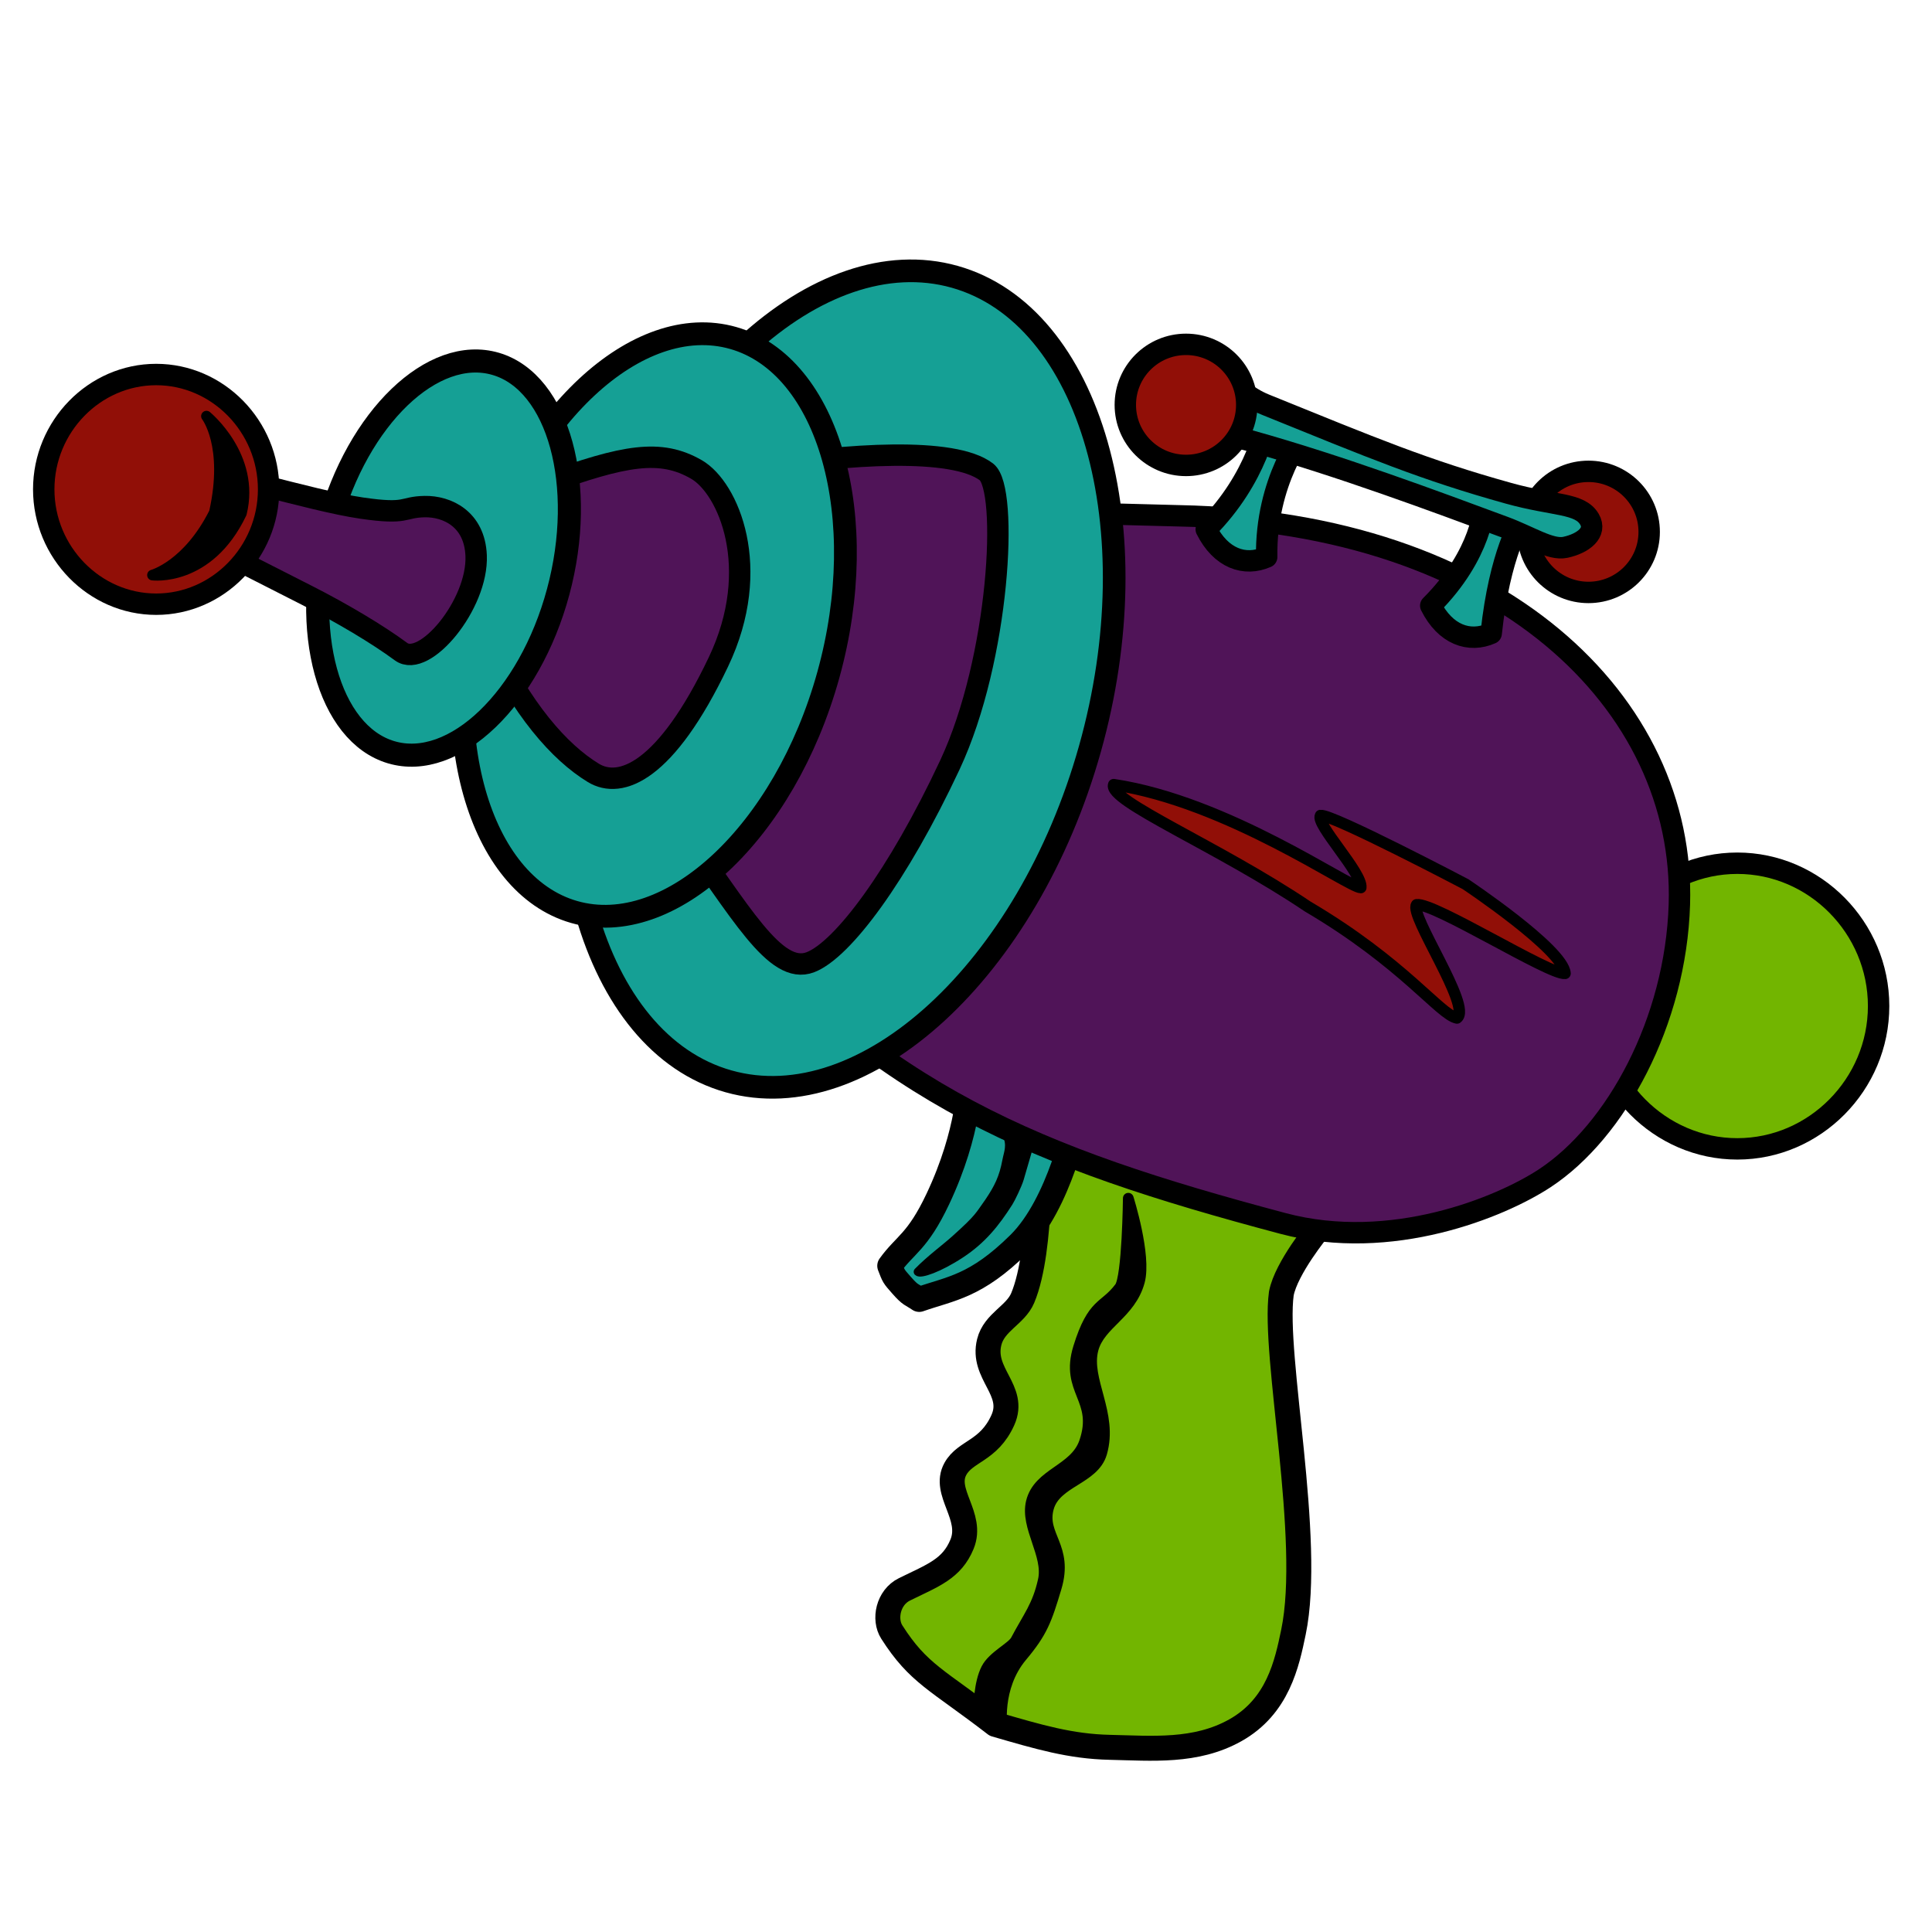 <svg viewBox="0 0 2708 2708" class="laser-gun"
	xmlns="http://www.w3.org/2000/svg" fill-rule="evenodd" clip-rule="evenodd" stroke-linecap="round" stroke-linejoin="round">
	<path d="M1847.93 1722.44s-45.136 54.843-51.94 90.563c-11.906 86.748 44.06 344.45 17.01 474.563-9.167 44.092-21.674 104.234-81.645 137.776-55.427 31.001-116.589 25.113-175.764 23.814-55.03-1.209-99.462-14.416-160.404-32.112-81.646-62.935-107.837-70.899-145.2-129.478-11.412-17.893-5.173-48.602 17.732-59.842 40.323-19.788 66.456-28.655 80.735-63.366 16.212-39.41-27.398-72.843-9.313-105.526 14.009-25.318 46.893-24.602 66.526-68.433 18.787-41.943-30.314-64.5-19.088-109.359 7.01-28.013 36.8-37.664 46.904-61.732 28.852-68.725 22.319-224.026 22.319-224.026l392.128 127.158z" fill="#72b500" fill-rule="nonzero" stroke="#000" stroke-width="35"/>
	<path d="M1358.97 1514.71s.468 70.878-44.502 165.979c-28.572 60.422-45.704 63.466-67.354 93.535 5.967 15.347 4.986 13.998 16.467 27.081 13.078 14.905 13.739 12.429 24.852 20.033 44.501-15.636 79.172-17.605 140.296-78.106 56.87-56.289 80.584-174.399 80.584-174.399l-150.343-54.123z" fill="#15a095" fill-rule="nonzero" stroke="#000" stroke-width="35"/>
	<path d="M1338.6 1737.31c34.928-31.315 33.642-33.467 47.453-52.63 13.223-19.62 20.276-33.721 24.755-57.808 2.104-11.312 7.368-21.634-.025-37.426l-5.217-12.135 39.456 20.058s-12.783 44.471-15.892 54.788c-2.636 8.746-11.754 27.721-15.16 33.084-18.906 29.764-37.75 52.808-67.16 72.166-31.167 20.513-56.771 28.849-60.244 25.217 17.61-17.974 37.532-32.312 52.034-45.314z" fill-rule="nonzero" stroke="#000" stroke-width="11.79"/>
	<path d="M2633.16 1410.13c0 109.819-89.399 200.185-198.042 200.185-108.642 0-198.041-90.366-198.041-200.185 0-109.818 89.399-200.185 198.041-200.185 108.643 0 198.042 90.367 198.042 200.185z" fill="#72b500" fill-rule="nonzero" stroke="#000" stroke-width="30"/>
	<path d="M2353.9 1267.71c-5.081 164.176-88.657 317.904-188.516 383.674-62.127 40.919-215.448 103.767-366.817 63.553-349.386-92.82-559.319-179.17-798.618-449.632-137.861-155.814-93.574-407.127 167.896-513.513 111.609-45.411 375.364-30.984 485.024-28.797 450.41 8.984 709.753 262.904 701.031 544.715z" fill="#501458" fill-rule="nonzero" stroke="#000" stroke-width="30" stroke-linecap="butt" stroke-linejoin="miter"/>
	<path d="M1527.65 1049.87c-86.981 309.306-315.629 519.573-506.514 465.793-190.884-53.779-276.385-352.553-189.404-661.859 86.98-309.306 315.628-519.573 506.513-465.793 190.885 53.779 276.385 352.554 189.405 661.859z" fill="#15a095" fill-rule="nonzero" stroke="#000" stroke-width="31.74"/>
	<path d="M1561.03 1099.76c-8.36 22.588 146.735 86.598 271.821 170.791 134.708 79.381 185.223 151.546 209.278 156.357 21.65-15.636-67.354-144.33-56.529-158.763 24.055-3.608 186.426 98.625 208.076 96.22-2.406-33.677-139.519-125.086-139.519-125.086s-187.629-98.625-203.265-96.22c-7.216 12.028 58.935 80.584 56.529 101.031-16.838 0-186.426-120.275-346.391-144.33z" fill="#910f07" fill-rule="nonzero" stroke="#000" stroke-width="16"/>
	<path d="M1061.18 656.366c125.869-20.412 275.347-30.27 321.478 5.102 31.129 23.87 18.5 261.639-51.216 410.607-72.626 155.186-150.333 259.117-195.421 276.575-49.782 19.275-98.655-73.141-183.702-188.805l108.861-503.479z" fill="#501458" fill-rule="nonzero" stroke="#000" stroke-width="30"/>
	<path d="M1161.05 945.996c-61.171 220.677-221.97 370.693-356.212 332.323-134.242-38.369-194.37-251.532-133.2-472.209 61.17-220.676 221.97-370.692 356.212-332.323 134.241 38.37 194.37 251.532 133.2 472.209z" fill="#15a095" fill-rule="nonzero" stroke="#000" stroke-width="31.93"/>
	<path d="M763.619 678.478c112.263-40.823 162.281-49.488 212.618-20.411 44.382 25.636 93.634 137.846 30.721 269.805-73.736 154.662-137.399 178.524-175.301 155.43-47.233-28.778-100.356-88.449-147.982-190.505 43.17-159.222 35.255-137.366 79.944-214.319z" fill="#501458" fill-rule="nonzero" stroke="#000" stroke-width="30"/>
	<path d="M782.374 829.571c-40.168 149.324-145.759 250.835-233.91 224.872-88.152-25.963-127.636-170.202-87.468-319.526 40.168-149.325 145.758-250.836 233.91-224.873 88.151 25.963 127.636 170.203 87.468 319.527z" fill="#15a095" fill-rule="nonzero" stroke="#000" stroke-width="32.35"/>
	<path d="M222.371 730.52l29.863-72.499c44.502-1.203 180.31 43.254 254.532 54.131 65.625 9.618 55.989-1.466 88.457-2.079 31.289-.59 70.026 17.22 72.165 68.557 2.858 68.582-72.668 158.855-105.344 134.708-32.676-24.147-82.662-53.907-131.257-78.573-110.421-56.047-156.698-80.19-208.416-104.245z" fill="#501458" fill-rule="nonzero" stroke="#000" stroke-width="30"/>
	<path d="M376.5 685.915c0 88.303-71.142 160.965-157.598 160.965-86.455 0-157.597-72.662-157.597-160.965s71.142-160.966 157.597-160.966c86.456 0 157.598 72.663 157.598 160.966z" fill="#910f07" fill-rule="nonzero" stroke="#000" stroke-width="30" id="nob"/>
	<path d="M338.356 719.446c-46.043 96.586-124.598 86.603-124.598 86.603s49.549-13.497 86.745-87.805c21.021-93.809-11.097-134.934-11.097-134.934s68.763 56.192 48.95 136.136z" fill-rule="nonzero" stroke="#000" stroke-width="15"/>
	<g fill-rule="nonzero" stroke="#000" stroke-width="30">
		<path d="M2080.16 708.719l52.412 20.121s-30.528 46.64-42.434 158.902c-30.617 13.608-64.319 1.992-84.73-38.83 73.141-73.141 74.752-140.193 74.752-140.193zm-304.469-118.902l52.412 16.718s-54.341 67.052-52.64 174.211c-30.617 13.608-64.318 1.992-84.73-38.83 73.141-73.141 84.958-152.099 84.958-152.099z" fill="#15a095"/>
		<path d="M2311.59 745.524c0 46.867-38.1 84.86-85.099 84.86-46.998 0-85.098-37.993-85.098-84.86 0-46.866 38.1-84.859 85.098-84.859 46.999 0 85.099 37.993 85.099 84.859z" fill="#910f07"/>
		<path d="M1773.91 567.282c151.476 61.354 221.986 91.115 340.645 124.153 64.248 17.889 99.781 13.114 113.366 36.452 10.722 18.419-8.482 33.797-33.862 39.274-20.571 4.44-49.687-15.196-85.764-28.557-97.423-36.083-229.716-85.434-355.078-120.545-33.135-9.28-39.807-4.549-48.418-18.411-8.275-13.321 1.387-44.085 12.212-46.491 33.919-7.537 24.694 1.081 56.899 14.125z" fill="#15a095"/>
		<path d="M1747.5 567.517c0 46.867-38.099 84.86-85.098 84.86s-85.098-37.993-85.098-84.86c0-46.866 38.099-84.859 85.098-84.859s85.098 37.993 85.098 84.859z" fill="#910f07"/>
	</g>
	<path d="M1372.2 2392.72c0-.001-.142-33.057 10.447-53.731 9.094-17.753 35.844-29.802 41.271-40.084 17.442-33.041 30.443-47.706 38.488-84.192 7.765-35.215-25.365-74.413-16.838-109.451 9.918-40.755 61.044-44.487 74.57-84.192 20.486-60.136-27.419-70.877-8.419-132.302 19.976-64.582 36.172-55.446 57.732-84.193 10.825-14.433 12.027-125.086 12.027-125.086s25.456 80.475 15.636 116.667c-12.372 45.598-55.403 59.241-64.948 95.017-11.392 42.697 28.036 90.259 12.027 145.533-10.696 36.93-64.333 39.915-74.57 76.976-10.689 38.694 28.104 54.227 10.824 111.855-13.642 45.5-19.423 62.009-48.11 96.22-36.759 43.839-27.663 101.031-27.663 101.031l-32.474-30.068z" fill-rule="nonzero" stroke="#000" stroke-width="15"/>
</svg>
